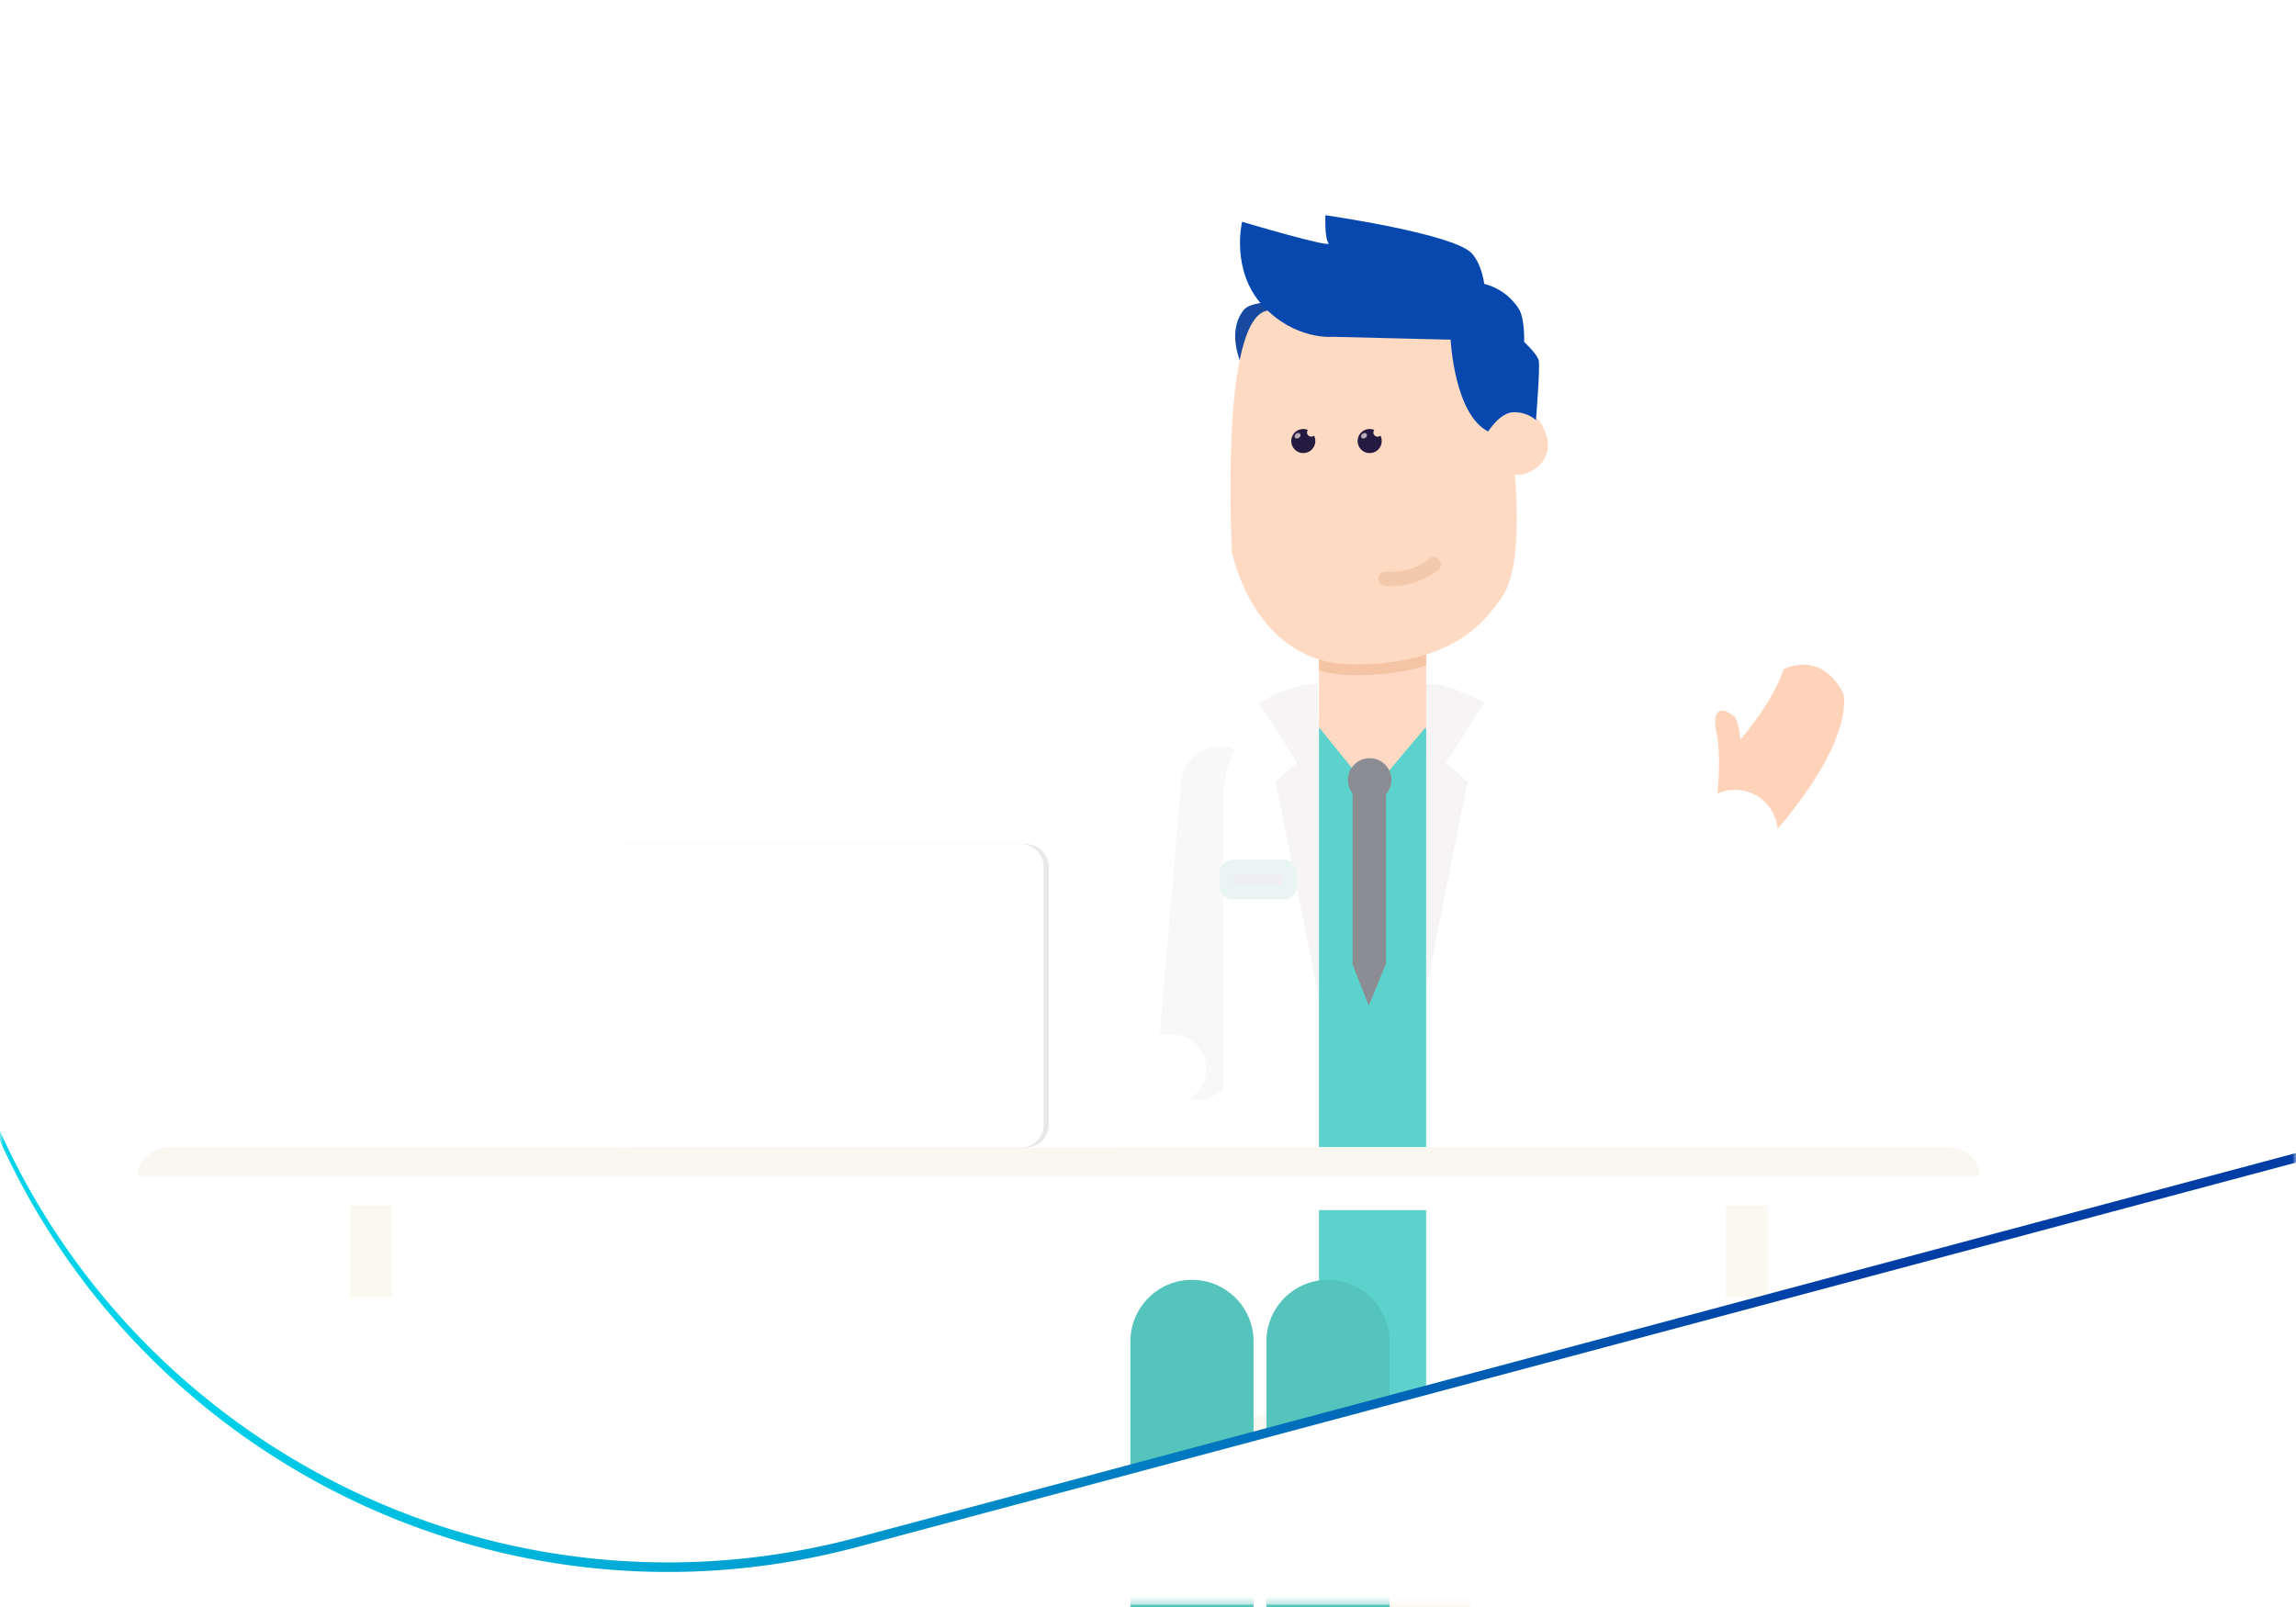 <svg xmlns="http://www.w3.org/2000/svg" xmlns:xlink="http://www.w3.org/1999/xlink" width="320" height="224" viewBox="0 0 320 224">
    <defs>
        <path id="a" d="M0 .667h320v223H0z"/>
        <filter id="b" width="273.5%" height="274.9%" x="-86.8%" y="-87.5%" filterUnits="objectBoundingBox">
            <feOffset dy="2" in="SourceAlpha" result="shadowOffsetOuter1"/>
            <feGaussianBlur in="shadowOffsetOuter1" result="shadowBlurOuter1" stdDeviation="77"/>
            <feColorMatrix in="shadowBlurOuter1" result="shadowMatrixOuter1" values="0 0 0 0 0.114 0 0 0 0 0.16 0 0 0 0 0.444 0 0 0 0.194 0"/>
            <feMerge>
                <feMergeNode in="shadowMatrixOuter1"/>
                <feMergeNode in="SourceGraphic"/>
            </feMerge>
        </filter>
        <linearGradient id="d" x1="65.265%" x2="8.069%" y1="53.843%" y2="54.593%">
            <stop offset="0%" stop-color="#003EA5"/>
            <stop offset="100%" stop-color="#00D2E9"/>
        </linearGradient>
    </defs>
    <g fill="none" fill-rule="evenodd">
        <mask id="c" fill="#fff">
            <use xlink:href="#a"/>
        </mask>
        <use fill="#FFF" xlink:href="#a"/>
        <g filter="url(#b)" mask="url(#c)">
            <path fill="#F9F7EF" d="M176.127 195.079a1.895 1.895 0 0 0-1.893 1.894v3.787c0 1.045.848 1.893 1.893 1.893h15.905v71.514c0 .15.01.297.03.442h12.815c.02-.145.03-.292.03-.442v-71.514h15.905a1.894 1.894 0 0 0 1.893-1.893v-3.787a1.894 1.894 0 0 0-1.893-1.894h-44.685z"/>
            <path fill="#F8F8F8" d="M164.61 107.055a5.472 5.472 0 0 1 5.912-4.99 5.472 5.472 0 0 1 4.99 5.912l-3.24 38.284a5.473 5.473 0 0 1-5.911 4.99 5.473 5.473 0 0 1-4.99-5.912l3.24-38.284z"/>
            <path fill="#FFF" d="M186.483 93.47c-8.846 0-16.028 7.182-16.028 16.029v82.46c0 1.15.121 2.272.352 3.353h42.4a16.06 16.06 0 0 0 .353-3.353v-82.46c0-8.847-7.182-16.03-16.027-16.03h-11.05z"/>
            <path fill="#F7F4F6" d="M206.89 95.989l-5.367 8.317 3.016 2.654-6.142 30.704s.044-44.41.296-44.4c4.143.179 8.197 2.725 8.197 2.725M175.425 95.989l5.367 8.317-3.016 2.654 6.142 30.704s-.044-44.41-.297-44.4c-4.142.179-8.196 2.725-8.196 2.725"/>
            <path fill="#FFD9C4" d="M198.764 103.538h-14.932V80.603h14.932z"/>
            <path fill="#F5C4A4" d="M198.764 90.764v-10.16h-14.932V91.43c1.358.417 2.86.663 4.518.682 4.271.048 7.674-.48 10.414-1.349z"/>
            <path fill="#5BD2CB" d="M198.764 195.067h-14.932V99.471h14.932z"/>
            <path fill="#8C8D93" d="M193.136 132.407l-2.365 5.77-2.282-5.8z"/>
            <path fill="#8C8D93" d="M193.168 132.448h-4.66v-27.502h4.66z"/>
            <path fill="#FFD9C4" d="M198.676 99.389l-7.572 8.996-7.304-9.043z"/>
            <path fill="#1849A0" d="M177.419 40.108s-3.173-.046-4.094 1.115c-2.41 3.038-.366 7.41-.366 7.41l5.427-8.13-.967-.395z"/>
            <path fill="#FFDAC2" d="M207.292 57.284s5.351-4.47 7.76.188c2.523 4.88-2.562 7.243-3.94 6.618-1.379-.625 0 0 0 0s1.323 12.518-1.678 16.982c-2.666 3.968-7.447 9.68-21.084 9.526-13.636-.154-16.652-15.643-16.652-15.643s-1.767-32.51 4.942-33.661c6.71-1.151 28.417.824 28.417.824l2.235 15.166"/>
            <path stroke="#F2C9AC" stroke-linecap="round" stroke-linejoin="round" stroke-width="2" d="M199.828 76.63s-2.51 2.375-6.727 2.018"/>
            <path fill="#0748AF" d="M207.415 58.149s1.608-2.67 3.59-2.69c1.982-.018 3.063 1.112 3.063 1.112s.608-7.41.387-8.328c-.221-.918-2.027-2.573-2.027-2.573s.1-3.3-.746-4.622c-1.875-2.931-4.82-3.472-4.82-3.472s-.302-2.702-1.746-4.271C202.596 30.566 184.721 28 184.721 28s-.129 3.125.435 3.895c.563.77-12.041-2.983-12.041-2.983s-1.64 6.797 2.866 11.675c4.505 4.879 9.78 4.362 9.78 4.362l16.42.397s.485 10.403 5.234 12.803"/>
            <path fill="#251B40" d="M191.538 57.928a1.676 1.676 0 1 0-.683 3.223 1.675 1.675 0 0 0 1.538-2.434.584.584 0 0 1-.855-.79z"/>
            <path fill="#B8ACB8" d="M189.895 58.458c-.2.148-.268.394-.153.55.116.157.372.164.572.016.2-.148.269-.395.153-.551-.115-.156-.371-.163-.572-.015z"/>
            <path fill="#251B40" d="M182.28 57.928a1.675 1.675 0 1 0 .855.789.585.585 0 0 1-.855-.789z"/>
            <path fill="#B8ACB8" d="M180.638 58.458c-.2.148-.27.394-.154.55.116.157.372.164.572.016.2-.148.269-.395.153-.551-.115-.156-.371-.163-.571-.015z"/>
            <path fill="#FFF" d="M133.636 151.498a4.84 4.84 0 0 1-4.777-4.896 4.839 4.839 0 0 1 4.896-4.777l29.583.366a4.839 4.839 0 0 1 4.777 4.896 4.839 4.839 0 0 1-4.896 4.776l-29.583-.365zM205.635 108.248a5.986 5.986 0 0 1 3.866-7.526 5.985 5.985 0 0 1 7.526 3.866l13.018 40.533a5.986 5.986 0 0 1-3.866 7.526 5.985 5.985 0 0 1-7.525-3.867l-13.019-40.532z"/>
            <path fill="#FFD3B9" d="M239.313 108.885s.729-5.374-.19-9.339c0 0-.764-4.238 2.63-1.666 0 0 .616.949.814 3.192 0 0 4.55-5.167 5.998-9.769 0 0 5.091-2.843 8.312 3.283 0 0 2.07 5.813-9.256 19.117l-8.308-4.818z"/>
            <path fill="#FFF" d="M236.43 111.444a5.985 5.985 0 0 1 8.008-2.733 5.986 5.986 0 0 1 2.732 8.007l-16.472 33.54a5.985 5.985 0 0 1-8.007 2.733 5.986 5.986 0 0 1-2.732-8.008l16.472-33.54z"/>
            <path fill="#8C8D93" d="M190.896 103.683a3.031 3.031 0 0 0-3.03 3.03 3.031 3.031 0 0 0 3.03 3.03 3.031 3.031 0 0 0 3.03-3.03 3.031 3.031 0 0 0-3.03-3.03z"/>
            <path fill="#55C4BC" d="M176.506 184.98c0-4.738 3.846-8.584 8.583-8.584 4.738 0 8.584 3.846 8.584 8.584v74.733c0 4.737-3.846 8.584-8.584 8.584-4.737 0-8.583-3.847-8.583-8.584V184.98zM157.547 184.98c0-4.738 3.847-8.584 8.584-8.584s8.583 3.846 8.583 8.584v74.733c0 4.737-3.846 8.584-8.583 8.584s-8.584-3.847-8.584-8.584V184.98z"/>
            <path fill="#EFEFF2" d="M170.952 119.715c0-.488.396-.883.883-.883h7.069c.488 0 .884.395.884.883v1.767a.884.884 0 0 1-.884.884h-7.069a.884.884 0 0 1-.883-.884v-1.767z"/>
            <path stroke="#E9F5F3" stroke-linecap="round" stroke-linejoin="round" stroke-width="2" d="M170.952 119.715c0-.488.396-.883.883-.883h7.069c.488 0 .884.395.884.883v1.767a.884.884 0 0 1-.884.884h-7.069a.884.884 0 0 1-.883-.884v-1.767z"/>
            <path fill="#FFF" d="M19.13 162.292a4.385 4.385 0 0 1 4.383-4.383h248.104a4.385 4.385 0 0 1 4.383 4.383 4.385 4.385 0 0 1-4.383 4.384H23.513a4.385 4.385 0 0 1-4.383-4.384z"/>
            <path fill="#F9F7EF" d="M23.513 157.909a4.386 4.386 0 0 0-4.368 4.026h256.84a4.386 4.386 0 0 0-4.368-4.026H23.513z"/>
            <path fill="#FFF" d="M246.342 280.416h-5.806V166.044h5.806z"/>
            <path fill="#FAF8EF" d="M246.342 178.782h-5.806v-12.738h5.806z"/>
            <path fill="#FFF" d="M54.595 280.416h-5.807V166.044h5.807z"/>
            <path fill="#FAF8EF" d="M54.595 178.782h-5.807v-12.738h5.807z"/>
            <path fill="#FFF" d="M132.047 153.877a3.29 3.29 0 0 0 3.19 4.089h19.551a3.29 3.29 0 0 0 3.19-4.09h-25.931z"/>
            <path fill="#E9E7E9" d="M84.313 118.849c0-1.76 1.43-3.19 3.19-3.19h55.476c1.76 0 3.189 1.43 3.189 3.19v35.926c0 1.761-1.43 3.19-3.19 3.19H87.503a3.19 3.19 0 0 1-3.189-3.19V118.85z"/>
            <path fill="#FFF" d="M83.602 118.849c0-1.76 1.43-3.19 3.19-3.19h55.476c1.76 0 3.189 1.43 3.189 3.19v35.926a3.19 3.19 0 0 1-3.19 3.19H86.792a3.191 3.191 0 0 1-3.19-3.19V118.85z"/>
        </g>
        <path fill="#FFF" d="M363.714 136.15c.184 3.105.276 6.217.276 9.332v78.213H-33.167c0-35.849 8.245-70.167 23.147-100.887.403 6.81 1.5 13.68 3.34 20.525 14.632 54.47 70.62 86.794 125.108 72.232l199.91-53.426.13-.035c17.716-4.76 33.083-13.905 45.246-25.954z" mask="url(#c)"/>
        <path fill="url(#d)" d="M395.102 63.103c.297 45.247-29.78 86.773-75.523 99.062l-.129.034-199.91 53.426C65.05 230.187 9.063 197.863-5.57 143.394a102.055 102.055 0 0 1-3.514-27.18 102.116 102.116 0 0 0 3.515 25.85c14.633 54.47 70.62 86.793 125.108 72.231L319.45 160.87l.129-.034c45.294-12.169 75.229-53.003 75.523-97.732z" mask="url(#c)"/>
    </g>
</svg>
